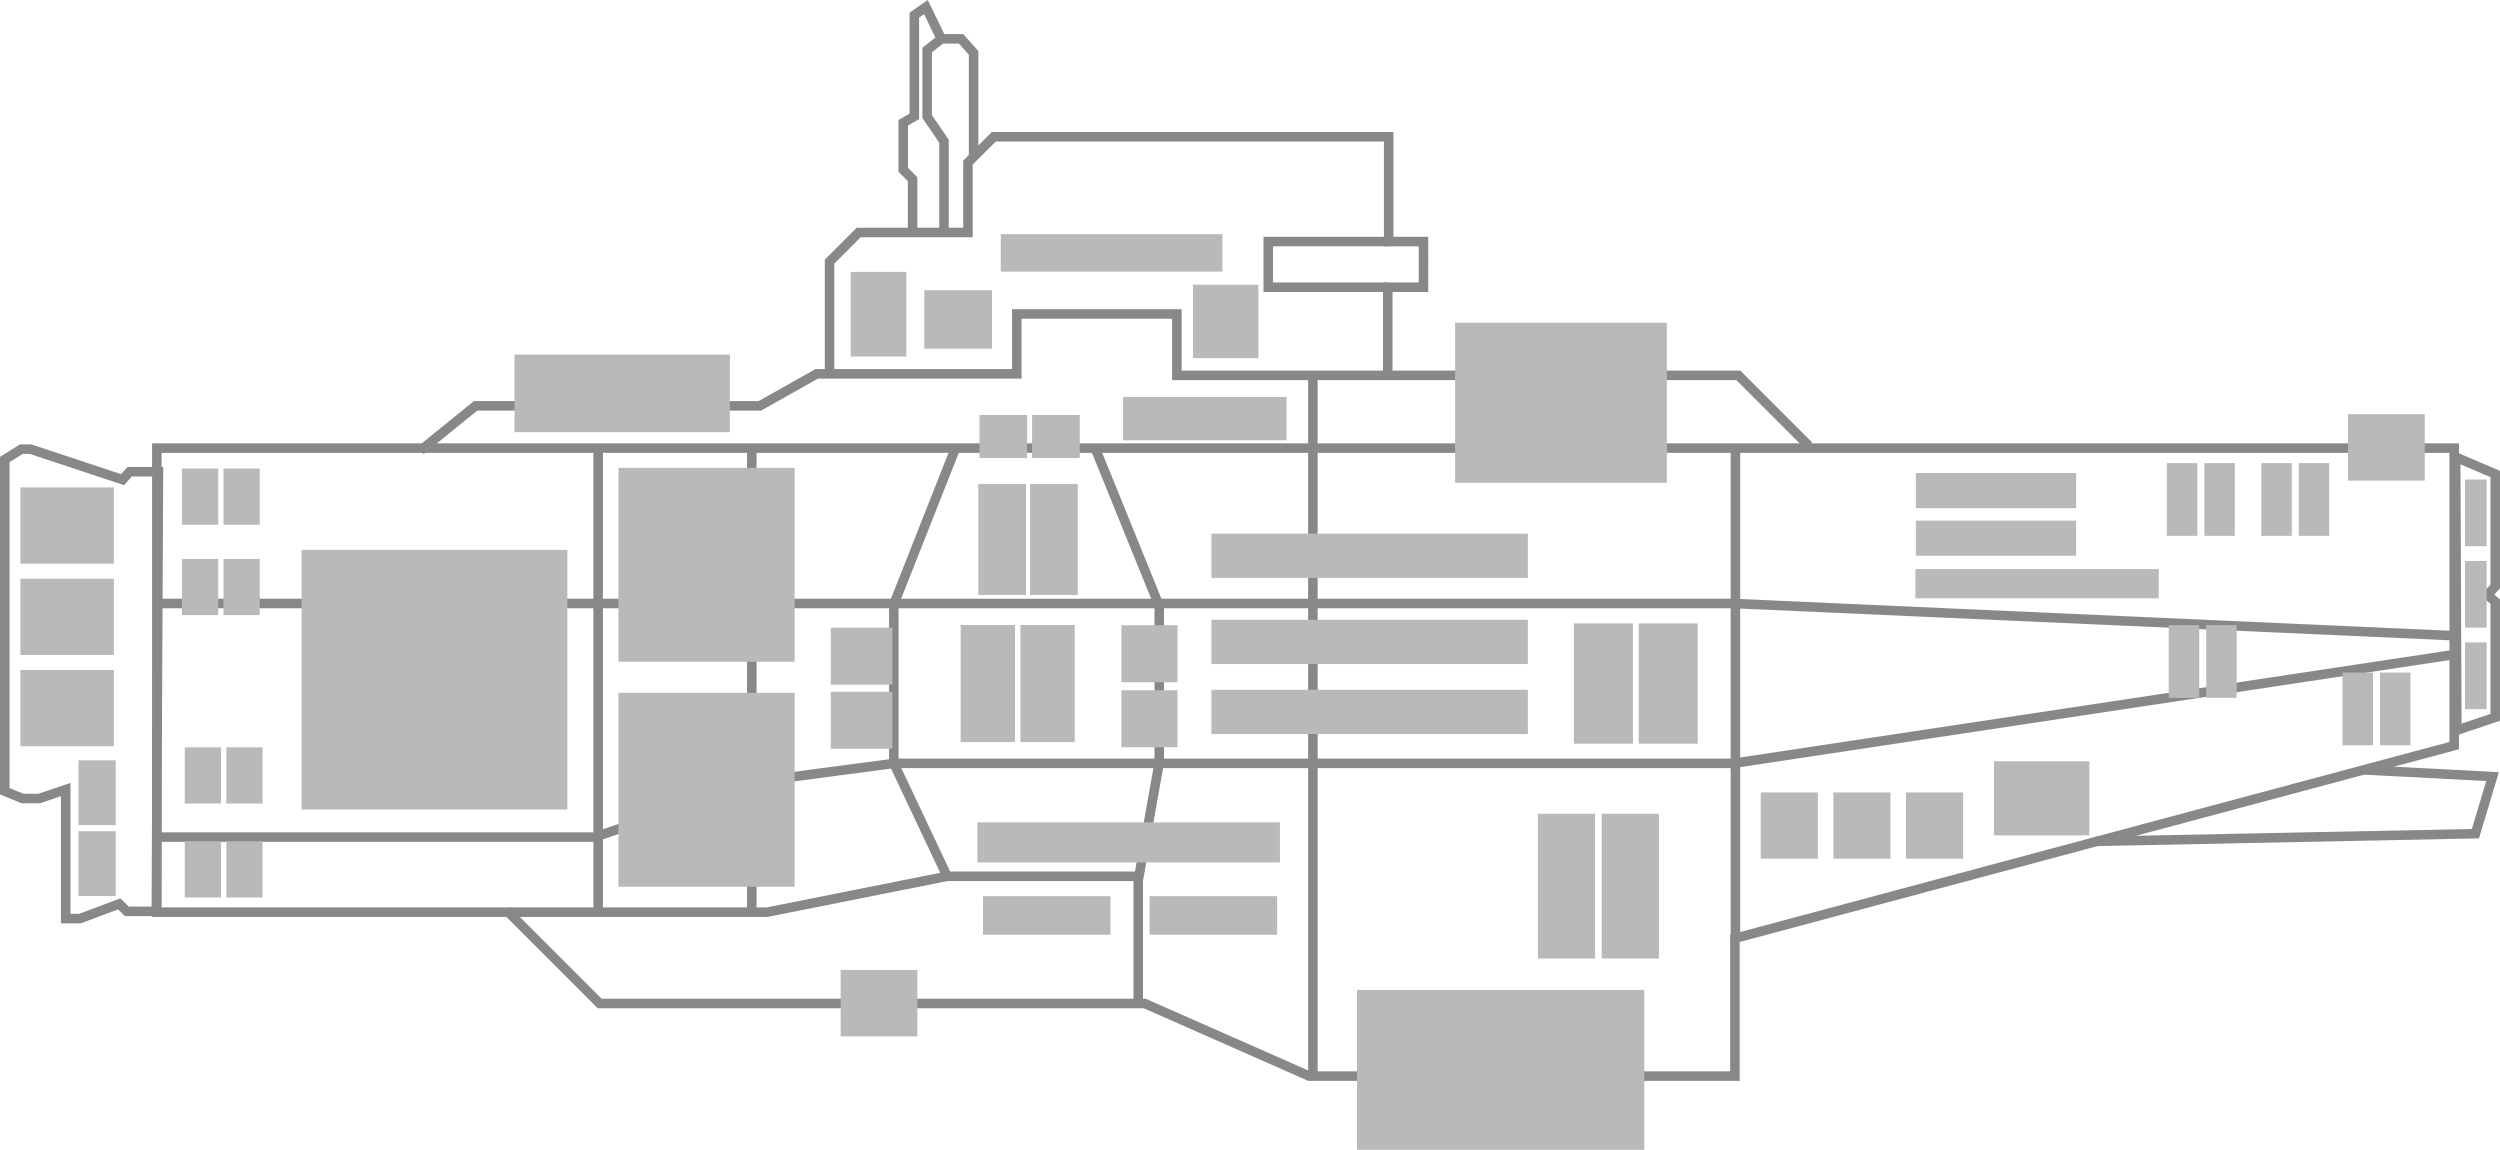 <?xml version="1.0" encoding="UTF-8" standalone="no"?>
<!-- Created with Inkscape (http://www.inkscape.org/) -->

<svg
   width="131.163mm"
   height="60.324mm"
   viewBox="0 0 131.163 60.324"
   version="1.1"
   id="svg5"
   xmlns="http://www.w3.org/2000/svg"
   xmlns:svg="http://www.w3.org/2000/svg"
   class="axford-dc-board">
  <defs
     id="defs2" />
  <g
     id="layer1"
     transform="translate(-324.184,-48.622)">
    <g
       id="frame"
       style="stroke:#888888;stroke-width:0.5;stroke-dasharray:none;stroke-opacity:1">
      <path
         style="fill:none;fill-rule:evenodd;stroke:#888888;stroke-width:0.5;stroke-linecap:butt;stroke-linejoin:miter;stroke-miterlimit:4;stroke-dasharray:none;stroke-opacity:1"
         d="m 332.413,72.131 h 120.531 v 15.609 l -37.738,10.112 v 7.229 h -22.332 l -8.634,-3.812 h -28.596 l -4.789,-4.789 h -18.442 z"
         id="path922" />
      <path
         style="fill:none;fill-rule:evenodd;stroke:#888888;stroke-width:0.5;stroke-linecap:butt;stroke-linejoin:miter;stroke-miterlimit:4;stroke-dasharray:none;stroke-opacity:1"
         d="m 346.254,72.25 2.881,-2.335 h 14.913 l 2.99,-1.681 h 10.493 v -3.14 h 8.397 v 3.22 h 29.458 l 3.693,3.693"
         id="path976" />
      <path
         style="fill:none;fill-rule:evenodd;stroke:#888888;stroke-width:0.5;stroke-linecap:butt;stroke-linejoin:miter;stroke-miterlimit:4;stroke-dasharray:none;stroke-opacity:1"
         d="m 367.707,68.304 v -5.957 l 1.527,-1.527 h 5.734 v -3.668 l 1.353,-1.353 h 20.72 v 5.496 h 1.826 V 63.691 h -1.874 v 4.478"
         id="path1124" />
      <path
         style="fill:none;fill-rule:evenodd;stroke:#888888;stroke-width:0.5;stroke-linecap:butt;stroke-linejoin:miter;stroke-miterlimit:4;stroke-dasharray:none;stroke-opacity:1"
         d="m 396.994,63.691 h -6.27 v -2.396 h 6.318"
         id="path1239" />
      <path
         style="fill:none;fill-rule:evenodd;stroke:#888888;stroke-width:0.5;stroke-linecap:butt;stroke-linejoin:miter;stroke-miterlimit:4;stroke-dasharray:none;stroke-opacity:1"
         d="m 373.71,60.768 v -4.739 l -0.882,-1.291 v -3.491 l 0.743,-0.587 h 1.038 l 0.655,0.737 v 5.504"
         id="path1387" />
      <path
         style="fill:none;fill-rule:evenodd;stroke:#888888;stroke-width:0.5;stroke-linecap:butt;stroke-linejoin:miter;stroke-miterlimit:4;stroke-dasharray:none;stroke-opacity:1"
         d="m 372.063,60.817 v -2.796 l -0.49,-0.49 v -2.469 l 0.582,-0.336 v -5.311 l 0.607,-0.421 0.81,1.665 v 0"
         id="path1389" />
      <path
         style="fill:none;fill-rule:evenodd;stroke:#888888;stroke-width:0.5;stroke-linecap:butt;stroke-linejoin:miter;stroke-miterlimit:4;stroke-dasharray:none;stroke-opacity:1"
         d="m 434.148,92.763 19.909,-0.402 0.899,-2.994 -6.739,-0.353"
         id="path1504" />
      <path
         style="fill:none;fill-rule:evenodd;stroke:#888888;stroke-width:0.5;stroke-linecap:butt;stroke-linejoin:miter;stroke-miterlimit:4;stroke-dasharray:none;stroke-opacity:1"
         d="M 415.234,72.076 V 97.909"
         id="path1506" />
      <path
         style="fill:none;fill-rule:evenodd;stroke:#888888;stroke-width:0.5;stroke-linecap:butt;stroke-linejoin:miter;stroke-miterlimit:4;stroke-dasharray:none;stroke-opacity:1"
         d="M 393.065,68.407 V 105.228"
         id="path1508" />
      <path
         style="fill:none;fill-rule:evenodd;stroke:#888888;stroke-width:0.5;stroke-linecap:butt;stroke-linejoin:miter;stroke-miterlimit:4;stroke-dasharray:none;stroke-opacity:1"
         d="m 381.618,72.073 3.386,8.343 v 8.215 l -1.103,6.182 v 6.645"
         id="path1510" />
      <path
         style="fill:none;fill-rule:evenodd;stroke:#888888;stroke-width:0.5;stroke-linecap:butt;stroke-linejoin:miter;stroke-miterlimit:4;stroke-dasharray:none;stroke-opacity:1"
         d="m 350.856,96.479 h 13.572 l 9.448,-1.883 h 10.203"
         id="path1512" />
      <path
         style="fill:none;fill-rule:evenodd;stroke:#888888;stroke-width:0.5;stroke-linecap:butt;stroke-linejoin:miter;stroke-miterlimit:4;stroke-dasharray:none;stroke-opacity:1"
         d="m 374.257,72.28 -3.179,8.049 v 8.344 l 2.798,5.923"
         id="path1514" />
      <path
         style="fill:none;fill-rule:evenodd;stroke:#888888;stroke-width:0.5;stroke-linecap:butt;stroke-linejoin:miter;stroke-miterlimit:4;stroke-dasharray:none;stroke-opacity:1"
         d="M 363.627,72.103 V 96.493"
         id="path1516" />
      <path
         style="fill:none;fill-rule:evenodd;stroke:#888888;stroke-width:0.5;stroke-linecap:butt;stroke-linejoin:miter;stroke-miterlimit:4;stroke-dasharray:none;stroke-opacity:1"
         d="m 355.567,72.143 v 24.553"
         id="path1518" />
      <path
         style="fill:none;fill-rule:evenodd;stroke:#888888;stroke-width:0.5;stroke-linecap:butt;stroke-linejoin:miter;stroke-miterlimit:4;stroke-dasharray:none;stroke-opacity:1"
         d="m 332.26,80.285 h 82.888 l 37.72,1.686"
         id="path1520" />
      <path
         style="fill:none;fill-rule:evenodd;stroke:#888888;stroke-width:0.5;stroke-linecap:butt;stroke-linejoin:miter;stroke-miterlimit:4;stroke-dasharray:none;stroke-opacity:1"
         d="m 332.381,92.539 h 23.019 l 8.428,-2.904 7.25,-0.962 h 44.031 l 37.722,-5.693"
         id="path1522" />
      <path
         style="fill:none;fill-opacity:1;fill-rule:evenodd;stroke:#888888;stroke-width:0.5;stroke-linecap:butt;stroke-linejoin:miter;stroke-dasharray:none;stroke-opacity:1"
         d="m 332.497,73.37 h -1.508 l -0.373,0.417 -4.825,-1.599 h -0.489 l -0.868,0.541 v 17.406 l 0.931,0.38 h 0.879 l 1.387,-0.469 v 6.768 h 0.752 l 2.059,-0.77 0.397,0.394 h 1.546 z"
         id="path1524" />
      <path
         style="fill:none;fill-opacity:1;fill-rule:evenodd;stroke:#888888;stroke-width:0.5;stroke-linecap:butt;stroke-linejoin:miter;stroke-dasharray:none;stroke-opacity:1"
         d="m 453.022,72.606 2.075,0.884 v 5.904 l -0.406,0.438 0.406,0.357 v 6.068 l -2.015,0.676 z"
         id="path1625" />
    </g>
    <g
       id="sockets"
       style="fill:#b9b9b9;fill-opacity:1;stroke:none">
      <rect
         style="color:#000000;overflow:visible;fill:#b9b9b9;fill-opacity:1;stroke:none;stroke-width:0.361;stroke-linecap:round;stroke-linejoin:round;stroke-miterlimit:4;stroke-dasharray:none;stroke-opacity:1;paint-order:stroke fill markers"
         id="socket-9jDxlNJpkUGbA4WH3lksaw"
         width="4.905"
         height="4"
         x="325.255"
         y="74.195" />
      <rect
         style="color:#000000;overflow:visible;fill:#b9b9b9;fill-opacity:1;stroke:none;stroke-width:0.361;stroke-linecap:round;stroke-linejoin:round;stroke-miterlimit:4;stroke-dasharray:none;stroke-opacity:1;paint-order:stroke fill markers"
         id="socket-e2uNbd7JC0qk34ARoTWi2g"
         width="4.905"
         height="4"
         x="325.255"
         y="78.985" />
      <rect
         style="color:#000000;overflow:visible;fill:#b9b9b9;fill-opacity:1;stroke:none;stroke-width:0.361;stroke-linecap:round;stroke-linejoin:round;stroke-miterlimit:4;stroke-dasharray:none;stroke-opacity:1;paint-order:stroke fill markers"
         id="socket-NWt9FfsyAkuKiqxcdP1WNQ"
         width="4.905"
         height="4"
         x="325.255"
         y="83.775" />
      <rect
         style="color:#000000;overflow:visible;fill:#b9b9b9;fill-opacity:1;stroke:none;stroke-width:0.46;stroke-linecap:round;stroke-linejoin:round;stroke-miterlimit:4;stroke-dasharray:none;stroke-opacity:1;paint-order:stroke fill markers"
         id="socket-z4qxzUplHk2aJtrGl3TBMQ"
         width="1.954"
         height="3.4"
         x="328.3"
         y="88.512" />
      <rect
         style="color:#000000;overflow:visible;fill:#b9b9b9;fill-opacity:1;stroke:none;stroke-width:0.46;stroke-linecap:round;stroke-linejoin:round;stroke-miterlimit:4;stroke-dasharray:none;stroke-opacity:1;paint-order:stroke fill markers"
         id="socket-ml78fOVBKkqqnZNm6AIQOg"
         width="1.954"
         height="3.4"
         x="328.3"
         y="92.233" />
      <rect
         style="color:#000000;overflow:visible;fill:#b9b9b9;fill-opacity:1;stroke:none;stroke-width:0.528;stroke-linecap:round;stroke-linejoin:round;stroke-miterlimit:4;stroke-dasharray:none;stroke-opacity:1;paint-order:stroke fill markers"
         id="socket-mvGZ4uWEiEGBZ6KzyO5Arw"
         width="1.9"
         height="2.948"
         x="333.73"
         y="73.205" />
      <rect
         style="color:#000000;overflow:visible;fill:#b9b9b9;fill-opacity:1;stroke:none;stroke-width:0.528;stroke-linecap:round;stroke-linejoin:round;stroke-miterlimit:4;stroke-dasharray:none;stroke-opacity:1;paint-order:stroke fill markers"
         id="socket-O3ymQ4tXMkO2WoufvbmYnw"
         width="1.9"
         height="2.948"
         x="335.911"
         y="73.205" />
      <rect
         style="color:#000000;overflow:visible;fill:#b9b9b9;fill-opacity:1;stroke:none;stroke-width:0.528;stroke-linecap:round;stroke-linejoin:round;stroke-miterlimit:4;stroke-dasharray:none;stroke-opacity:1;paint-order:stroke fill markers"
         id="socket-_ZIBKxc41EeOd1HHMo_86w"
         width="1.9"
         height="2.948"
         x="333.879"
         y="92.762" />
      <rect
         style="color:#000000;overflow:visible;fill:#b9b9b9;fill-opacity:1;stroke:none;stroke-width:0.528;stroke-linecap:round;stroke-linejoin:round;stroke-miterlimit:4;stroke-dasharray:none;stroke-opacity:1;paint-order:stroke fill markers"
         id="socket-3mwgvwlyQ0u7Hf6RL6cW5A"
         width="1.9"
         height="2.948"
         x="336.06"
         y="92.762" />
      <rect
         style="color:#000000;overflow:visible;fill:#b9b9b9;fill-opacity:1;stroke:none;stroke-width:0.528;stroke-linecap:round;stroke-linejoin:round;stroke-miterlimit:4;stroke-dasharray:none;stroke-opacity:1;paint-order:stroke fill markers"
         id="socket-neKh5fX0iEW6zNNw7D-vdg"
         width="1.9"
         height="2.948"
         x="333.73"
         y="77.946" />
      <rect
         style="color:#000000;overflow:visible;fill:#b9b9b9;fill-opacity:1;stroke:none;stroke-width:0.528;stroke-linecap:round;stroke-linejoin:round;stroke-miterlimit:4;stroke-dasharray:none;stroke-opacity:1;paint-order:stroke fill markers"
         id="socket-2lNQw_IX2Ue3TZMF_7GOgA"
         width="1.9"
         height="2.948"
         x="335.911"
         y="77.946" />
      <rect
         style="color:#000000;overflow:visible;fill:#b9b9b9;fill-opacity:1;stroke:none;stroke-width:0.528;stroke-linecap:round;stroke-linejoin:round;stroke-miterlimit:4;stroke-dasharray:none;stroke-opacity:1;paint-order:stroke fill markers"
         id="socket-svENeFUGDEe14BRSLTjsUg"
         width="1.9"
         height="2.948"
         x="333.879"
         y="87.831" />
      <rect
         style="color:#000000;overflow:visible;fill:#b9b9b9;fill-opacity:1;stroke:none;stroke-width:0.528;stroke-linecap:round;stroke-linejoin:round;stroke-miterlimit:4;stroke-dasharray:none;stroke-opacity:1;paint-order:stroke fill markers"
         id="socket-zFYOshPxwUGbkEkjDcdchQ"
         width="1.9"
         height="2.948"
         x="336.06"
         y="87.831" />
      <rect
         style="color:#000000;overflow:visible;fill:#b9b9b9;fill-opacity:1;stroke:none;stroke-width:0.709;stroke-linecap:round;stroke-linejoin:round;stroke-miterlimit:4;stroke-dasharray:none;stroke-opacity:1;paint-order:stroke fill markers"
         id="socket-2ZLEJvxYf0CATl1lBi3cuQ"
         width="13.944"
         height="13.624"
         x="340.008"
         y="77.47" />
      <rect
         style="color:#000000;overflow:visible;fill:#b9b9b9;fill-opacity:1;stroke:none;stroke-width:0.665;stroke-linecap:round;stroke-linejoin:round;stroke-miterlimit:4;stroke-dasharray:none;stroke-opacity:1;paint-order:stroke fill markers"
         id="socket-lxkgmNwqjUua0sRee2pDJg"
         width="9.246"
         height="10.172"
         x="356.629"
         y="73.169" />
      <rect
         style="color:#000000;overflow:visible;fill:#b9b9b9;fill-opacity:1;stroke:none;stroke-width:0.665;stroke-linecap:round;stroke-linejoin:round;stroke-miterlimit:4;stroke-dasharray:none;stroke-opacity:1;paint-order:stroke fill markers"
         id="socket-_Aun-HW-DkOGytVmYSn5IQ"
         width="9.246"
         height="10.172"
         x="356.629"
         y="84.972" />
      <rect
         style="color:#000000;overflow:visible;fill:#b9b9b9;fill-opacity:1;stroke:none;stroke-width:0.569;stroke-linecap:round;stroke-linejoin:round;stroke-miterlimit:4;stroke-dasharray:none;stroke-opacity:1;paint-order:stroke fill markers"
         id="socket-ba-3VQ-zGEmDCfU12uaqaA"
         width="3.229"
         height="2.991"
         x="367.772"
         y="81.552" />
      <rect
         style="color:#000000;overflow:visible;fill:#b9b9b9;fill-opacity:1;stroke:none;stroke-width:0.569;stroke-linecap:round;stroke-linejoin:round;stroke-miterlimit:4;stroke-dasharray:none;stroke-opacity:1;paint-order:stroke fill markers"
         id="socket-oyAxfnepkEG46VjtvQWXpw"
         width="3.229"
         height="2.991"
         x="367.772"
         y="84.915" />
      <rect
         style="color:#000000;overflow:visible;fill:#b9b9b9;fill-opacity:1;stroke:none;stroke-width:0.665;stroke-linecap:round;stroke-linejoin:round;stroke-miterlimit:4;stroke-dasharray:none;stroke-opacity:1;paint-order:stroke fill markers"
         id="socket-ixVX_-v6JEyGqFpX8ygF2w"
         width="2.92"
         height="4.44"
         x="368.816"
         y="62.887" />
      <rect
         style="color:#000000;overflow:visible;fill:#b9b9b9;fill-opacity:1;stroke:none;stroke-width:0.665;stroke-linecap:round;stroke-linejoin:round;stroke-miterlimit:4;stroke-dasharray:none;stroke-opacity:1;paint-order:stroke fill markers"
         id="socket-S8ALcpOMYEqJog1v2q8UMQ"
         width="3.553"
         height="3.068"
         x="372.677"
         y="63.848" />
      <rect
         style="color:#000000;overflow:visible;fill:#b9b9b9;fill-opacity:1;stroke:none;stroke-width:0.598;stroke-linecap:round;stroke-linejoin:round;stroke-miterlimit:4;stroke-dasharray:none;stroke-opacity:1;paint-order:stroke fill markers"
         id="socket-eYp1IPfupUGVITrkVhgZJw"
         width="11.626"
         height="1.964"
         x="376.69"
         y="60.908" />
      <rect
         style="color:#000000;overflow:visible;fill:#b9b9b9;fill-opacity:1;stroke:none;stroke-width:0.408;stroke-linecap:round;stroke-linejoin:round;stroke-miterlimit:4;stroke-dasharray:none;stroke-opacity:1;paint-order:stroke fill markers"
         id="socket-rXZhdtbK3EC8K_cu6-r_Xg"
         width="2.5"
         height="2.26"
         x="375.572"
         y="70.393" />
      <rect
         style="color:#000000;overflow:visible;fill:#b9b9b9;fill-opacity:1;stroke:none;stroke-width:0.408;stroke-linecap:round;stroke-linejoin:round;stroke-miterlimit:4;stroke-dasharray:none;stroke-opacity:1;paint-order:stroke fill markers"
         id="socket-tyGXrucCjUe0FVyP1YDpUw"
         width="2.5"
         height="2.26"
         x="378.332"
         y="70.393" />
      <rect
         style="color:#000000;overflow:visible;fill:#b9b9b9;fill-opacity:1;stroke:none;stroke-width:0.46;stroke-linecap:round;stroke-linejoin:round;stroke-miterlimit:4;stroke-dasharray:none;stroke-opacity:1;paint-order:stroke fill markers"
         id="socket-jI9z8dulI0es_we8PSmkYQ"
         width="2.5"
         height="5.826"
         x="375.513"
         y="74.011" />
      <rect
         style="color:#000000;overflow:visible;fill:#b9b9b9;fill-opacity:1;stroke:none;stroke-width:0.46;stroke-linecap:round;stroke-linejoin:round;stroke-miterlimit:4;stroke-dasharray:none;stroke-opacity:1;paint-order:stroke fill markers"
         id="socket-vUp5fLcAYk-PQ30zFOnwpQ"
         width="2.5"
         height="5.826"
         x="378.231"
         y="74.011" />
      <rect
         style="color:#000000;overflow:visible;fill:#b9b9b9;fill-opacity:1;stroke:none;stroke-width:0.441;stroke-linecap:round;stroke-linejoin:round;stroke-miterlimit:4;stroke-dasharray:none;stroke-opacity:1;paint-order:stroke fill markers"
         id="socket-3MoeYUx1HUS6xNDBMsssig"
         width="2.85"
         height="6.143"
         x="374.585"
         y="81.412" />
      <rect
         style="color:#000000;overflow:visible;fill:#b9b9b9;fill-opacity:1;stroke:none;stroke-width:0.441;stroke-linecap:round;stroke-linejoin:round;stroke-miterlimit:4;stroke-dasharray:none;stroke-opacity:1;paint-order:stroke fill markers"
         id="socket-9qreGP2Iw0KwuloNpNFTSg"
         width="2.85"
         height="6.143"
         x="377.721"
         y="81.412" />
      <rect
         style="color:#000000;overflow:visible;fill:#b9b9b9;fill-opacity:1;stroke:none;stroke-width:0.566;stroke-linecap:round;stroke-linejoin:round;stroke-miterlimit:4;stroke-dasharray:none;stroke-opacity:1;paint-order:stroke fill markers"
         id="socket-hQ-Mzyns0UO4oMp7gG0d8A"
         width="2.946"
         height="2.991"
         x="383.017"
         y="81.425" />
      <rect
         style="color:#000000;overflow:visible;fill:#b9b9b9;fill-opacity:1;stroke:none;stroke-width:0.566;stroke-linecap:round;stroke-linejoin:round;stroke-miterlimit:4;stroke-dasharray:none;stroke-opacity:1;paint-order:stroke fill markers"
         id="socket-Yo9hPw6Mf060B3vqwSO4GA"
         width="2.946"
         height="2.991"
         x="383.017"
         y="84.836" />
      <rect
         style="color:#000000;overflow:visible;fill:#b9b9b9;fill-opacity:1;stroke:none;stroke-width:0.542;stroke-linecap:round;stroke-linejoin:round;stroke-miterlimit:4;stroke-dasharray:none;stroke-opacity:1;paint-order:stroke fill markers"
         id="socket-iHYg3DdYAUKS-uIBaRpNqA"
         width="15.875"
         height="2.102"
         x="375.461"
         y="91.768" />
      <rect
         style="color:#000000;overflow:visible;fill:#b9b9b9;fill-opacity:1;stroke:none;stroke-width:0.439;stroke-linecap:round;stroke-linejoin:round;stroke-miterlimit:4;stroke-dasharray:none;stroke-opacity:1;paint-order:stroke fill markers"
         id="socket-rQWETsDGdE-AR8N3NPfwXg"
         width="3.432"
         height="3.853"
         x="386.774"
         y="63.559" />
      <rect
         style="color:#000000;overflow:visible;fill:#b9b9b9;fill-opacity:1;stroke:none;stroke-width:0.465;stroke-linecap:round;stroke-linejoin:round;stroke-miterlimit:4;stroke-dasharray:none;stroke-opacity:1;paint-order:stroke fill markers"
         id="socket-A8e_Z_d8WU2qzo6HTQwCBA"
         width="8.575"
         height="2.275"
         x="383.107"
         y="69.447" />
      <rect
         style="color:#000000;overflow:visible;fill:#b9b9b9;fill-opacity:1;stroke:none;stroke-width:0.465;stroke-linecap:round;stroke-linejoin:round;stroke-miterlimit:4;stroke-dasharray:none;stroke-opacity:1;paint-order:stroke fill markers"
         id="socket-cMs0g0g3WUeZJQASb7omew"
         width="16.601"
         height="2.321"
         x="387.742"
         y="76.621" />
      <rect
         style="color:#000000;overflow:visible;fill:#b9b9b9;fill-opacity:1;stroke:none;stroke-width:0.465;stroke-linecap:round;stroke-linejoin:round;stroke-miterlimit:4;stroke-dasharray:none;stroke-opacity:1;paint-order:stroke fill markers"
         id="socket-TX2TktZe7EWB9s-MqlDQgA"
         width="16.601"
         height="2.321"
         x="387.742"
         y="81.14" />
      <rect
         style="color:#000000;overflow:visible;fill:#b9b9b9;fill-opacity:1;stroke:none;stroke-width:0.465;stroke-linecap:round;stroke-linejoin:round;stroke-miterlimit:4;stroke-dasharray:none;stroke-opacity:1;paint-order:stroke fill markers"
         id="socket-ylUvmASKlEiyCtyCsNRKWg"
         width="16.601"
         height="2.321"
         x="387.742"
         y="84.812" />
      <rect
         style="color:#000000;overflow:visible;fill:#b9b9b9;fill-opacity:1;stroke:none;stroke-width:0.465;stroke-linecap:round;stroke-linejoin:round;stroke-miterlimit:4;stroke-dasharray:none;stroke-opacity:1;paint-order:stroke fill markers"
         id="socket-whDP9rtbukKsocnrqnqaLQ"
         width="11.11"
         height="8.397"
         x="400.527"
         y="65.554" />
      <rect
         style="color:#000000;overflow:visible;fill:#b9b9b9;fill-opacity:1;stroke:none;stroke-width:0.321;stroke-linecap:round;stroke-linejoin:round;stroke-miterlimit:4;stroke-dasharray:none;stroke-opacity:1;paint-order:stroke fill markers"
         id="socket-v9Sqa5DcCkibdi29AkakNg"
         width="3.1"
         height="6.311"
         x="406.757"
         y="81.328" />
      <rect
         style="color:#000000;overflow:visible;fill:#b9b9b9;fill-opacity:1;stroke:none;stroke-width:0.321;stroke-linecap:round;stroke-linejoin:round;stroke-miterlimit:4;stroke-dasharray:none;stroke-opacity:1;paint-order:stroke fill markers"
         id="socket-lYEQo4jJvEGxRqJa2MB25A"
         width="3.1"
         height="6.311"
         x="410.158"
         y="81.328" />
      <rect
         style="color:#000000;overflow:visible;fill:#b9b9b9;fill-opacity:1;stroke:none;stroke-width:0.32;stroke-linecap:round;stroke-linejoin:round;stroke-miterlimit:4;stroke-dasharray:none;stroke-opacity:1;paint-order:stroke fill markers"
         id="socket-zDX-4WEMdE2BbbdGqMzaAQ"
         width="3"
         height="7.596"
         x="404.87"
         y="91.315" />
      <rect
         style="color:#000000;overflow:visible;fill:#b9b9b9;fill-opacity:1;stroke:none;stroke-width:0.32;stroke-linecap:round;stroke-linejoin:round;stroke-miterlimit:4;stroke-dasharray:none;stroke-opacity:1;paint-order:stroke fill markers"
         id="socket-OSXEqvLAi0-vjZgL9TnQcA"
         width="3"
         height="7.596"
         x="408.221"
         y="91.315" />
      <rect
         style="color:#000000;overflow:visible;fill:#b9b9b9;fill-opacity:1;stroke:none;stroke-width:0.465;stroke-linecap:round;stroke-linejoin:round;stroke-miterlimit:4;stroke-dasharray:none;stroke-opacity:1;paint-order:stroke fill markers"
         id="socket-N7yRYYUuG0uOzd5aufgViA"
         width="15.071"
         height="8.383"
         x="395.38"
         y="100.563" />
      <rect
         style="color:#000000;overflow:visible;fill:#b9b9b9;fill-opacity:1;stroke:none;stroke-width:0.465;stroke-linecap:round;stroke-linejoin:round;stroke-miterlimit:4;stroke-dasharray:none;stroke-opacity:1;paint-order:stroke fill markers"
         id="socket-CgpRQa-660KEed1wTRL4vw"
         width="2.996"
         height="3.476"
         x="416.561"
         y="90.198" />
      <rect
         style="color:#000000;overflow:visible;fill:#b9b9b9;fill-opacity:1;stroke:none;stroke-width:0.465;stroke-linecap:round;stroke-linejoin:round;stroke-miterlimit:4;stroke-dasharray:none;stroke-opacity:1;paint-order:stroke fill markers"
         id="socket-awwdeDnNs0G-RceQF1TByA"
         width="2.996"
         height="3.476"
         x="420.372"
         y="90.198" />
      <rect
         style="color:#000000;overflow:visible;fill:#b9b9b9;fill-opacity:1;stroke:none;stroke-width:0.465;stroke-linecap:round;stroke-linejoin:round;stroke-miterlimit:4;stroke-dasharray:none;stroke-opacity:1;paint-order:stroke fill markers"
         id="socket-tnZD-B5Ls0qAyBtdz4yoTA"
         width="2.996"
         height="3.476"
         x="424.183"
         y="90.198" />
      <rect
         style="color:#000000;overflow:visible;fill:#b9b9b9;fill-opacity:1;stroke:none;stroke-width:0.443;stroke-linecap:round;stroke-linejoin:round;stroke-miterlimit:4;stroke-dasharray:none;stroke-opacity:1;paint-order:stroke fill markers"
         id="socket-2xmOS4ns_EaMYjBXrrhhig"
         width="8.41"
         height="1.846"
         x="424.699"
         y="73.438" />
      <rect
         style="color:#000000;overflow:visible;fill:#b9b9b9;fill-opacity:1;stroke:none;stroke-width:0.443;stroke-linecap:round;stroke-linejoin:round;stroke-miterlimit:4;stroke-dasharray:none;stroke-opacity:1;paint-order:stroke fill markers"
         id="socket-y1xLixKUzUSKT7Nz7aUkLQ"
         width="8.41"
         height="1.846"
         x="424.699"
         y="75.936" />
      <rect
         style="color:#000000;overflow:visible;fill:#b9b9b9;fill-opacity:1;stroke:none;stroke-width:0.394;stroke-linecap:round;stroke-linejoin:round;stroke-miterlimit:4;stroke-dasharray:none;stroke-opacity:1;paint-order:stroke fill markers"
         id="socket-RmUeePb-8EGbFaRgVjCXsA"
         width="12.768"
         height="1.532"
         x="424.675"
         y="78.479" />
      <rect
         style="color:#000000;overflow:visible;fill:#b9b9b9;fill-opacity:1;stroke:none;stroke-width:0.465;stroke-linecap:round;stroke-linejoin:round;stroke-miterlimit:4;stroke-dasharray:none;stroke-opacity:1;paint-order:stroke fill markers"
         id="socket-RV86T_nrVEajYrSrwACy6w"
         width="5.006"
         height="3.888"
         x="428.798"
         y="88.563" />
      <rect
         style="color:#000000;overflow:visible;fill:#b9b9b9;fill-opacity:1;stroke:none;stroke-width:0.385;stroke-linecap:round;stroke-linejoin:round;stroke-miterlimit:4;stroke-dasharray:none;stroke-opacity:1;paint-order:stroke fill markers"
         id="socket-_N4aiVoWdUa6i9qdBBit5g"
         width="1.6"
         height="3.815"
         x="437.869"
         y="72.918" />
      <rect
         style="color:#000000;overflow:visible;fill:#b9b9b9;fill-opacity:1;stroke:none;stroke-width:0.385;stroke-linecap:round;stroke-linejoin:round;stroke-miterlimit:4;stroke-dasharray:none;stroke-opacity:1;paint-order:stroke fill markers"
         id="socket-TbPl5w1JZkehjr-IqTHMKA"
         width="1.6"
         height="3.815"
         x="439.835"
         y="72.918" />
      <rect
         style="color:#000000;overflow:visible;fill:#b9b9b9;fill-opacity:1;stroke:none;stroke-width:0.385;stroke-linecap:round;stroke-linejoin:round;stroke-miterlimit:4;stroke-dasharray:none;stroke-opacity:1;paint-order:stroke fill markers"
         id="socket-nyQaY3ahzkuhKX35Yn9yZg"
         width="1.6"
         height="3.815"
         x="437.967"
         y="81.419" />
      <rect
         style="color:#000000;overflow:visible;fill:#b9b9b9;fill-opacity:1;stroke:none;stroke-width:0.385;stroke-linecap:round;stroke-linejoin:round;stroke-miterlimit:4;stroke-dasharray:none;stroke-opacity:1;paint-order:stroke fill markers"
         id="socket-elf6QTauokOXRYSwuKLeSw"
         width="1.6"
         height="3.815"
         x="439.933"
         y="81.419" />
      <rect
         style="color:#000000;overflow:visible;fill:#b9b9b9;fill-opacity:1;stroke:none;stroke-width:0.385;stroke-linecap:round;stroke-linejoin:round;stroke-miterlimit:4;stroke-dasharray:none;stroke-opacity:1;paint-order:stroke fill markers"
         id="socket-H5jLGP0Q6kaBuuM9K-VtYA"
         width="1.6"
         height="3.815"
         x="447.084"
         y="83.909" />
      <rect
         style="color:#000000;overflow:visible;fill:#b9b9b9;fill-opacity:1;stroke:none;stroke-width:0.385;stroke-linecap:round;stroke-linejoin:round;stroke-miterlimit:4;stroke-dasharray:none;stroke-opacity:1;paint-order:stroke fill markers"
         id="socket-95kFohdGkkGI1dlB4U1Rtg"
         width="1.6"
         height="3.815"
         x="449.049"
         y="83.909" />
      <rect
         style="color:#000000;overflow:visible;fill:#b9b9b9;fill-opacity:1;stroke:none;stroke-width:0.385;stroke-linecap:round;stroke-linejoin:round;stroke-miterlimit:4;stroke-dasharray:none;stroke-opacity:1;paint-order:stroke fill markers"
         id="socket-H1zsf8lAe0iDNa_bwlNiFA"
         width="1.6"
         height="3.815"
         x="442.825"
         y="72.918" />
      <rect
         style="color:#000000;overflow:visible;fill:#b9b9b9;fill-opacity:1;stroke:none;stroke-width:0.385;stroke-linecap:round;stroke-linejoin:round;stroke-miterlimit:4;stroke-dasharray:none;stroke-opacity:1;paint-order:stroke fill markers"
         id="socket-BBXKEeez5E2zi8YD-b_Cjw"
         width="1.6"
         height="3.815"
         x="444.79"
         y="72.918" />
      <rect
         style="color:#000000;overflow:visible;fill:#b9b9b9;fill-opacity:1;stroke:none;stroke-width:0.465;stroke-linecap:round;stroke-linejoin:round;stroke-miterlimit:4;stroke-dasharray:none;stroke-opacity:1;paint-order:stroke fill markers"
         id="socket-LbD9Txe-S0a_nODTqtrk7g"
         width="4.027"
         height="3.487"
         x="447.373"
         y="70.351" />
      <rect
         style="color:#000000;overflow:visible;fill:#b9b9b9;fill-opacity:1;stroke:none;stroke-width:0.465;stroke-linecap:round;stroke-linejoin:round;stroke-miterlimit:4;stroke-dasharray:none;stroke-opacity:1;paint-order:stroke fill markers"
         id="socket-KxV0hkkGBE2AOUCo5axQbg"
         width="4.027"
         height="3.487"
         x="368.289"
         y="99.51" />
      <rect
         style="color:#000000;overflow:visible;fill:#b9b9b9;fill-opacity:1;stroke:none;stroke-width:0.294;stroke-linecap:round;stroke-linejoin:round;stroke-miterlimit:4;stroke-dasharray:none;stroke-opacity:1;paint-order:stroke fill markers"
         id="socket-Ab62fg3KTE2On9vkZVTj0g"
         width="1.134"
         height="3.5"
         x="453.513"
         y="73.779" />
      <rect
         style="color:#000000;overflow:visible;fill:#b9b9b9;fill-opacity:1;stroke:none;stroke-width:0.294;stroke-linecap:round;stroke-linejoin:round;stroke-miterlimit:4;stroke-dasharray:none;stroke-opacity:1;paint-order:stroke fill markers"
         id="socket-fT34PfPbmkqIWeQ9HPv4ow"
         width="1.134"
         height="3.5"
         x="453.513"
         y="78.052" />
      <rect
         style="color:#000000;overflow:visible;fill:#b9b9b9;fill-opacity:1;stroke:none;stroke-width:0.294;stroke-linecap:round;stroke-linejoin:round;stroke-miterlimit:4;stroke-dasharray:none;stroke-opacity:1;paint-order:stroke fill markers"
         id="socket-Pt0hlKFs5UKF8nxiDwvr5A"
         width="1.134"
         height="3.5"
         x="453.513"
         y="82.326" />
      <rect
         style="color:#000000;overflow:visible;fill:#b9b9b9;fill-opacity:1;stroke:none;stroke-width:0.465;stroke-linecap:round;stroke-linejoin:round;stroke-miterlimit:4;stroke-dasharray:none;stroke-opacity:1;paint-order:stroke fill markers"
         id="socket-SV_4BgcxwU24YIbep-k74g"
         width="6.688"
         height="2.021"
         x="384.499"
         y="95.641" />
      <rect
         style="color:#000000;overflow:visible;fill:#b9b9b9;fill-opacity:1;stroke:none;stroke-width:0.465;stroke-linecap:round;stroke-linejoin:round;stroke-miterlimit:4;stroke-dasharray:none;stroke-opacity:1;paint-order:stroke fill markers"
         id="socket-j2ST2yYfwk2_tBIayI3sQg"
         width="6.688"
         height="2.021"
         x="375.757"
         y="95.641" />
      <rect
         style="color:#000000;overflow:visible;fill:#b9b9b9;fill-opacity:1;stroke:none;stroke-width:0.622;stroke-linecap:round;stroke-linejoin:round;stroke-miterlimit:4;stroke-dasharray:none;stroke-opacity:1;paint-order:stroke fill markers"
         id="socket-8CtCKPLfZEOOFvm1DhV-oQ"
         width="11.301"
         height="4.071"
         x="351.177"
         y="67.226" />
    </g>
  </g>
</svg>
